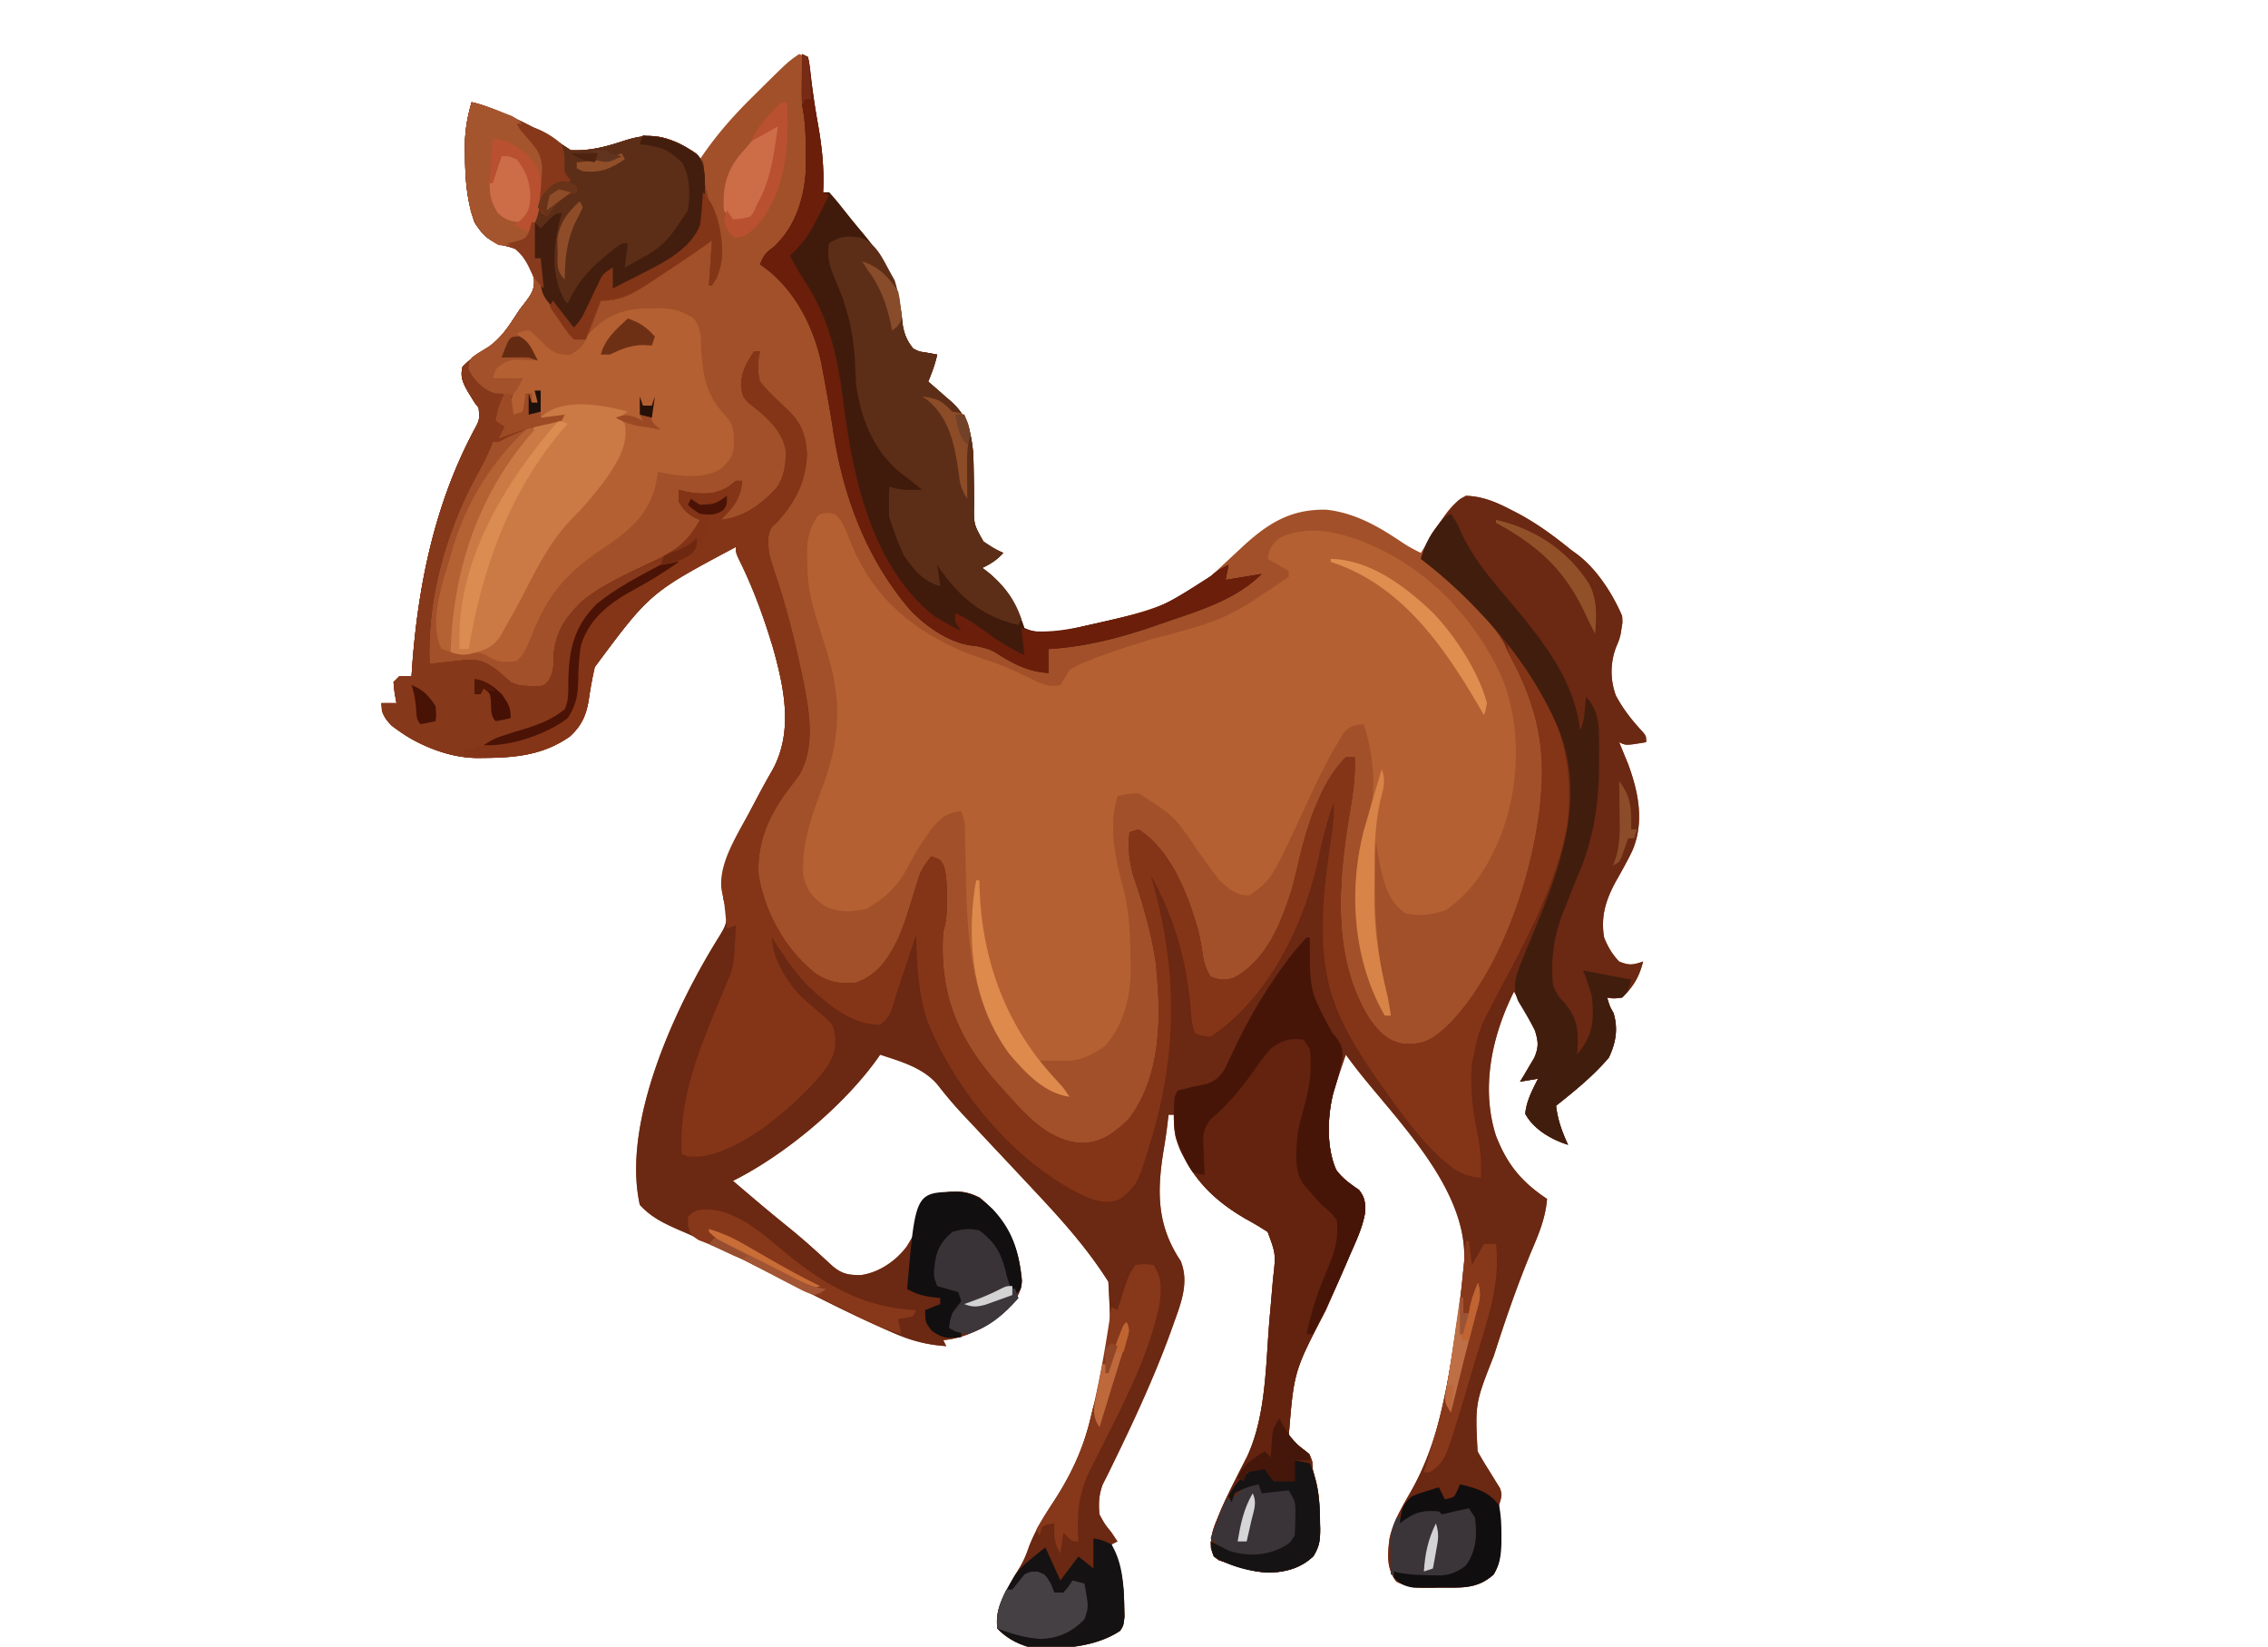 <svg xmlns="http://www.w3.org/2000/svg" width="755" height="548"><path d="m266 18 3 1 .332 2.648c.83 6.444 1.735 12.845 2.882 19.24C273.604 48.669 274.42 56.063 274 64h2c1.438 1.57 2.8 3.209 4.125 4.875 3.47 4.37 3.47 4.37 7.035 8.66 7.87 9.326 12.275 18.083 13.32 30.336.57 3.43 1.373 5.404 3.52 8.129 2.006 1.01 2.006 1.01 4.188 1.313L312 118c-.7 3.147-1.76 6.026-3 9l2.555 2.195 3.32 2.93 1.684 1.438c5.578 4.973 6.712 10.074 7.441 17.437q.092 3.097.14 6.195l.06 3.418q.05 3.524.054 7.047c-.107 6.864-.107 6.864 3.148 12.563 2.163 1.48 4.173 2.789 6.598 3.777-2.14 2.355-4.14 3.64-7 5l1.574 1.18c6.515 5.226 9.803 10.951 12.426 18.82 6.279 3.14 15.307.397 21.813-1.062l3.016-.675C380.15 203.93 394.259 200.546 405 190c2.178-2.052 4.37-4.088 6.563-6.125l1.675-1.57c8.62-8.002 16.2-12.897 28.223-12.68 9.455 1.002 17.45 5.569 25.2 10.824A48.4 48.4 0 0 0 473 184l1.355-2.195c8.267-13.22 8.267-13.22 13.645-16.805 5.567.271 9.826 1.999 14.688 4.5l2.1 1.066c6.637 3.472 12.398 7.71 18.212 12.434l1.79 1.293c6.686 4.952 11.956 13.141 15.21 20.707.145 2.16.145 2.16-.187 4.063l-.293 1.91C539 213 539 213 537.977 215.418a22.93 22.93 0 0 0-.067 16.05c2.415 4.536 5.444 8.383 8.953 12.122C548 245 548 245 548 247c-6.75 1.125-6.75 1.125-9 0l.805 1.941 1.07 2.621 1.055 2.567c3.53 9.47 5.562 19.594 1.386 29.156-1.638 3.378-3.464 6.637-5.32 9.898-3.404 6.212-5.181 11.706-3.996 18.817 1.232 3.094 2.695 5.588 5 8 3.393 1.373 4.517 1.161 8 0-1.363 5.205-3.198 8.286-7 12-2.812.375-2.812.375-5 0 .88 2.914.88 2.914 2.125 5.125 1.591 5.228.777 9.994-1.562 14.875-5.17 6.052-11.335 11.075-17.563 16 .591 4.847 1.98 8.607 4 13-5.517-1.724-11.445-5.124-14.25-10.312.399-4.286 2.319-7.883 4.25-11.688l-6 1 1.348-2.195 1.714-2.93 1.723-2.883c1.484-3.654 1.327-5.233.215-8.992a114 114 0 0 0-3.562-6.875l-1.942-3.492L504 330c-7.337 14.674-11.124 31.987-6 48 3.75 9.596 8.517 15.345 17 21-.522 6.51-2.837 11.84-5.375 17.813-4.37 10.586-8.117 21.29-11.625 32.187l-.718 2.215c-6.216 15.805-6.216 15.805-5.414 31.763a119 119 0 0 0 3.695 6.21 296 296 0 0 1 2.566 4.167l1.158 1.833c.923 2.345.424 3.43-.287 5.812a74 74 0 0 0 .043 4.59l.064 2.627q.08 2.715.196 5.43c.084 4.21.104 6.66-2.065 10.357-5.442 4.853-10.681 4.362-17.675 4.371l-3.143.074c-4.468.017-7.577-.015-11.592-2.082-3.34-4.325-2.935-9.069-2.27-14.335 1.264-5.81 4.458-11.003 7.371-16.123 9.748-17.38 12.168-36.48 15.071-55.909l.411-2.68A211 211 0 0 0 487 424l.395-3.723c1.455-23.855-21.122-46.044-34.991-63.488A291 291 0 0 1 448 351a442 442 0 0 0-3 9l-1.187 3.625c-1.874 7.909-2.353 18.126.988 25.688 2.003 2.819 4.71 4.73 7.554 6.656 2.05 2.532 2.212 4.476 2.048 7.689-.816 4.748-2.836 9.024-4.778 13.404l-1.356 3.16A1220 1220 0 0 1 444 430l-1.375 3.117-1.34 3.04C430.744 456.372 430.744 456.372 429 478c1.648 1.886 3.354 3.252 5.383 4.715C436 484 436 484 436.813 486.375L437 489l.988 3.59c1.162 4.558 1.38 8.91 1.387 13.598l.074 2.365c.02 3.922-.155 5.966-2.242 9.385-4.194 3.919-8.898 5.206-14.582 5.437-5.123-.178-9.85-1.577-14.625-3.375l-2.23-.727C404 518 404 518 403.12 515.258c-.138-3.717.535-5.951 1.942-9.383l1.406-3.434a214 214 0 0 1 4.594-9.628l1.523-3.016q1.273-2.524 2.578-5.031c6.488-13.967 6.169-31.442 7.524-46.579l.202-2.25q.285-3.228.56-6.457l.322-3.784c.967-8.309.967-8.309-1.772-15.696a107 107 0 0 0-7.125-4.25c-11.17-6.418-19.05-14.534-23.383-26.852-.692-2.668-.697-5.163-.492-7.898h-2l-.375 3.188c-.32 2.63-.696 5.236-1.137 7.851-2.35 13.97-2.594 25.446 5.524 37.563 2.892 7.018.233 13.85-2.2 20.586l-1.052 2.97c-5.445 14.935-12.174 29.497-19.15 43.772l-1.01 2.082a397 397 0 0 1-2.526 5.043c-1.285 3.524-1.394 6.22-1.074 9.945 1.782 3.257 1.782 3.257 4 6l2 3-2 1 1.438 3.625c2.213 5.58 2.729 11.09 2.812 17.063l.078 3.386C374 541 374 541 372.875 542.758c-8.613 5.706-20.946 6.416-30.875 5.242-3.996-1.26-7.01-3.01-10-6-.529-4.826.565-7.825 2.813-12.062l1.582-3.036a137 137 0 0 1 3.207-5.504c1.303-2.234 2.133-4.27 2.96-6.71 2.184-5.663 5.335-10.572 8.645-15.627 5.629-8.666 9.477-17.114 11.856-27.186l.754-3.105c6.264-21.157 6.264-21.157 5.152-42.192C362.113 415.711 353.757 406.353 345 397l-1.732-1.853q-5.666-6.056-11.345-12.1-3.782-4.024-7.554-8.056a1096 1096 0 0 0-3.593-3.818c-3.1-3.294-5.939-6.66-8.714-10.236-4.896-5.682-12.14-7.639-19.062-9.937l-.996 1.434C280.742 368.09 261.352 384.324 244 393q2.904 2.47 5.813 4.938l1.788 1.517c3.64 3.08 7.314 6.111 11.024 9.108 4.898 3.977 9.541 8.174 14.16 12.468 3.264 2.901 5.531 3.377 9.926 3.313 6.01-.903 11.482-4.668 15.113-9.473 1.518-2.415 2.84-4.913 4.176-7.433 4.26-7.915 4.26-7.915 8-10.438 4.594-.94 7.986-.497 12.188 1.563 9.039 7.833 12.907 15.72 14.027 27.64-.36 4.683-2.804 7.793-6.277 10.797-5.722 4.691-12.47 8.41-19.938 9l1 2c-6.993-.46-12.396-2.047-18.762-4.914l-2.75-1.21c-9.025-4.019-17.854-8.418-26.655-12.903a2995 2995 0 0 0-13.65-6.903c-.884-.445-1.77-.89-2.681-1.35a471 471 0 0 0-24.575-11.436c-5.007-2.2-9.203-4.213-12.927-8.284-6.179-27.64 12.137-66.481 26.25-89.062 2.125-3.466 2.75-4.521 2.75-8.688l-1-3.25c-2.364-10.909 3.27-20.012 8.375-29.437l1.464-2.774c2.016-3.818 4.045-7.62 6.212-11.355 7.145-12.807 4.04-27.465.217-41.034-3.027-10.024-6.54-19.714-11.202-29.1C245 184 245 184 245 182c-28.582 15.233-28.582 15.233-47 40a132 132 0 0 0-1.926 10.38c-.83 5.474-2.301 8.991-6.387 12.745-8.818 6.153-17.942 7.04-28.437 7.125l-2.148.028c-10.413-.062-20.555-4.555-28.79-10.84-2.448-2.582-3.111-3.927-3.312-7.438h5l-.625-3.375L131 227l2-2h4l.148-2.281c1.946-27.642 7.463-54.66 20.539-79.341 1.988-3.656 1.988-3.656 1.66-7.632L158 134l-1.07-1.746-1.055-1.691c-1.703-3.025-2.797-5.058-1.875-8.563 2.856-2.788 5.484-4.704 8.938-6.687 3.704-2.798 5.844-5.87 8.37-9.731C173 103 173 103 174.66 100.887c2.143-2.852 3.475-4.635 3.082-8.278-1.202-3.922-2.484-7-5.742-9.609-2.099-.78-2.099-.78-4.375-1.312-4.967-1.56-6.834-3.29-9.625-7.688-2.713-7.46-3.18-15.076-3.187-22.937l-.038-2.303c-.013-5.242.775-9.721 2.225-14.76 4.075.943 7.803 2.515 11.625 4.188l2.151.94c6.81 3.036 13.027 6.74 19.224 10.872 6.166.322 11.889-1.18 17.688-3.125 7.21-2.335 11.68-2.246 18.625 1 2.707 1.395 4.571 2.95 6.687 5.125l1.392-2.04c5.02-7.151 10.551-13.302 16.796-19.397l2.654-2.64c8.473-8.37 8.473-8.37 12.158-10.923" fill="#A25029"/><path d="M157 34c4.075.943 7.803 2.515 11.625 4.188l2.151.94c6.81 3.036 13.027 6.74 19.224 10.872 6.166.322 11.889-1.18 17.688-3.125 7.168-2.322 11.64-2.25 18.562.938 5.801 3.225 5.801 3.225 7.75 6.187.332 2.342.454 4.666.586 7.027.497 3.571 1.659 6.557 2.976 9.91 2.858 7.613 4.059 14.078.938 21.75L237 95h-1l1-15-3.937 2.813c-4.9 3.425-9.87 6.732-14.875 10l-2.21 1.454C210.704 97.69 206.494 100.37 200 100l-.918 2.668C194.605 115.08 194.605 115.08 190 118c-3.548.315-5.296-.415-8.02-2.68a119 119 0 0 1-4.05-3.922c-1.841-1.67-1.841-1.67-4.172-1.109L172 111l2.375 2.25c2.238 2.344 3.319 3.893 4.625 6.75l-2.047-.105-2.703-.082-2.672-.106c-3.083.35-4.363 1.153-6.578 3.293l-1 3h10l-3 6c-.04 2-.043 4 0 6l3-1 1-6h2v3h2l-1-4h2v9l8-1-1 2a91 91 0 0 1-6.062 1.375c-5.595 1.199-9.945 2.893-14.938 5.625h-2l-.727 1.992c-1.311 3.098-2.834 5.983-4.446 8.932C148.496 176.846 142.11 199.227 143 221l3.938-.5q2.53-.254 5.062-.5l2.285-.312c5.09-.431 7.606.584 11.653 3.75q2.035 1.775 4.062 3.562c2.314 1.157 3.86 1.232 6.438 1.313l2.37.113c2.318-.248 2.318-.248 3.958-2.09 1.508-2.854 1.534-4.809 1.547-8.024.493-7.943 3.997-12.95 9.625-18.375 7.536-6.019 17.041-9.967 25.687-14.125 6.274-3.116 10.019-6.63 13.375-12.812l-1.812-.75c-2.547-1.455-3.705-2.73-5.188-5.25v-4l1.727.48c5.426 1.24 9.845 1.35 14.71-1.48l2.563-2h2c-.291 5.97-3.028 8.895-7 13 7.64-.789 13.458-5.154 18.598-10.734 2.628-3.957 3.117-8.152 2.914-12.778-1.38-6.706-6.94-11.189-12.094-15.261-2.334-2.02-2.426-3.308-2.73-6.415.386-4.713 1.754-6.895 4.312-10.812h2l-.387 1.8c-.364 3.04-.343 5.208.387 8.2 2.534 3.147 5.318 5.763 8.285 8.488 5.17 4.783 6.925 8.566 7.34 15.7-.286 8.888-3.974 16.182-10 22.625l-1.523 1.394c-1.839 2.992-1.418 5.332-1.102 8.793.868 3.434 2 6.768 3.125 10.125 2.935 9.218 5.307 18.474 7.313 27.938l.783 3.56c2.098 10.23 4.445 22.921-1.221 32.377a331 331 0 0 1-3.875 5.188c-6.209 8.293-10.117 17.274-9.605 27.777 1.974 12.47 8.778 24.818 18.64 32.73 4.564 3.236 8.27 3.794 13.84 3.305 7.32-2.635 10.707-8.016 13.97-14.661 2.265-5.142 3.803-10.556 5.473-15.913l.873-2.723.764-2.448c.992-2.433 2.263-4.228 3.92-6.255 3 1 3 1 4.176 3.055 1.04 3.719 1.078 7.244 1.012 11.07l-.002 2.168c-.027 3.159-.18 5.691-1.186 8.707-1.31 19.53 4.179 34.34 16.938 49.25A419 419 0 0 0 337 366l2.27 2.488c5.756 6.03 12.27 11.49 20.918 11.887 6.67-.087 10.71-3.423 15.437-7.812 11.253-14.66 10.961-34.975 9.059-52.473-1.425-9.505-4.032-18.594-7.098-27.682-1.704-5.233-2.176-9.954-1.586-15.408l3-1c11.077 7.167 16.513 21.833 20 34a123 123 0 0 1 1.543 8.695c.483 2.437 1.13 4.206 2.457 6.305 2.96 1.198 4.898 1.407 7.926.29 10.786-5.907 15.51-18.12 19.074-29.29.913-3.315 1.689-6.659 2.466-10.007 2.715-11.358 7.189-25.648 15.534-33.993h3c.228 5.866-.441 11.254-1.423 17.036-3.923 23.133-6.652 49.24 6.36 70.027 3.028 4.18 5.913 7.398 11.231 8.308 5.465.302 8.625-.7 12.832-4.371l1.758-1.531c19.298-19.064 31.334-57.552 31.555-84.344.013-15.102-4.144-26.985-11.313-40.125l-1.277-2.91c-2.347-4.21-5.407-7.431-8.723-10.903-.663-.7-1.325-1.402-2.008-2.125C484.69 195.536 479.139 190.596 473 186c1.343-4.83 3.342-8.212 6.375-12.187l2.336-3.106c3.754-4.44 3.754-4.44 6.289-5.707 5.546.159 9.853 2.013 14.688 4.5l2.1 1.066c6.637 3.472 12.398 7.71 18.212 12.434l1.79 1.293c6.686 4.952 11.956 13.141 15.21 20.707.145 2.16.145 2.16-.187 4.063l-.293 1.91C539 213 539 213 537.977 215.418a22.93 22.93 0 0 0-.067 16.05c2.415 4.536 5.444 8.383 8.953 12.122C548 245 548 245 548 247c-6.75 1.125-6.75 1.125-9 0l.805 1.941 1.07 2.621 1.055 2.567c3.53 9.47 5.562 19.594 1.386 29.156-1.638 3.378-3.464 6.637-5.32 9.898-3.404 6.212-5.181 11.706-3.996 18.817 1.232 3.094 2.695 5.588 5 8 3.393 1.373 4.517 1.161 8 0-1.363 5.205-3.198 8.286-7 12-2.812.375-2.812.375-5 0 .88 2.914.88 2.914 2.125 5.125 1.591 5.228.777 9.994-1.562 14.875-5.17 6.052-11.335 11.075-17.563 16 .591 4.847 1.98 8.607 4 13-5.517-1.724-11.445-5.124-14.25-10.312.399-4.286 2.319-7.883 4.25-11.688l-6 1 1.348-2.195 1.714-2.93 1.723-2.883c1.484-3.654 1.327-5.233.215-8.992a114 114 0 0 0-3.562-6.875l-1.942-3.492L504 330c-7.337 14.674-11.124 31.987-6 48 3.75 9.596 8.517 15.345 17 21-.522 6.51-2.837 11.84-5.375 17.813-4.37 10.586-8.117 21.29-11.625 32.187l-.718 2.215c-6.216 15.805-6.216 15.805-5.414 31.763a119 119 0 0 0 3.695 6.21 296 296 0 0 1 2.566 4.167l1.158 1.833c.923 2.345.424 3.43-.287 5.812a74 74 0 0 0 .043 4.59l.064 2.627q.08 2.715.196 5.43c.084 4.21.104 6.66-2.065 10.357-5.442 4.853-10.681 4.362-17.675 4.371l-3.143.074c-4.468.017-7.577-.015-11.592-2.082-3.34-4.325-2.935-9.069-2.27-14.335 1.264-5.81 4.458-11.003 7.371-16.123 9.748-17.38 12.168-36.48 15.071-55.909l.411-2.68A211 211 0 0 0 487 424l.395-3.723c1.455-23.855-21.122-46.044-34.991-63.488A291 291 0 0 1 448 351a442 442 0 0 0-3 9l-1.187 3.625c-1.874 7.909-2.353 18.126.988 25.688 2.003 2.819 4.71 4.73 7.554 6.656 2.05 2.532 2.212 4.476 2.048 7.689-.816 4.748-2.836 9.024-4.778 13.404l-1.356 3.16A1220 1220 0 0 1 444 430l-1.375 3.117-1.34 3.04C430.744 456.372 430.744 456.372 429 478c1.648 1.886 3.354 3.252 5.383 4.715C436 484 436 484 436.813 486.375L437 489l.988 3.59c1.162 4.558 1.38 8.91 1.387 13.598l.074 2.365c.02 3.922-.155 5.966-2.242 9.385-4.194 3.919-8.898 5.206-14.582 5.437-5.123-.178-9.85-1.577-14.625-3.375l-2.23-.727C404 518 404 518 403.12 515.258c-.138-3.717.535-5.951 1.942-9.383l1.406-3.434a214 214 0 0 1 4.594-9.628l1.523-3.016q1.273-2.524 2.578-5.031c6.488-13.967 6.169-31.442 7.524-46.579l.202-2.25q.285-3.228.56-6.457l.322-3.784c.967-8.309.967-8.309-1.772-15.696a107 107 0 0 0-7.125-4.25c-11.17-6.418-19.05-14.534-23.383-26.852-.692-2.668-.697-5.163-.492-7.898h-2l-.375 3.188c-.32 2.63-.696 5.236-1.137 7.851-2.35 13.97-2.594 25.446 5.524 37.563 2.892 7.018.233 13.85-2.2 20.586l-1.052 2.97c-5.445 14.935-12.174 29.497-19.15 43.772l-1.01 2.082a397 397 0 0 1-2.526 5.043c-1.285 3.524-1.394 6.22-1.074 9.945 1.782 3.257 1.782 3.257 4 6l2 3-2 1 1.438 3.625c2.213 5.58 2.729 11.09 2.812 17.063l.078 3.386C374 541 374 541 372.875 542.758c-8.613 5.706-20.946 6.416-30.875 5.242-3.996-1.26-7.01-3.01-10-6-.529-4.826.565-7.825 2.813-12.062l1.582-3.036a137 137 0 0 1 3.207-5.504c1.303-2.234 2.133-4.27 2.96-6.71 2.184-5.663 5.335-10.572 8.645-15.627 5.629-8.666 9.477-17.114 11.856-27.186l.754-3.105c6.264-21.157 6.264-21.157 5.152-42.192C362.113 415.711 353.757 406.353 345 397l-1.732-1.853q-5.666-6.056-11.345-12.1-3.782-4.024-7.554-8.056a1096 1096 0 0 0-3.593-3.818c-3.1-3.294-5.939-6.66-8.714-10.236-4.896-5.682-12.14-7.639-19.062-9.937l-.996 1.434C280.742 368.09 261.352 384.324 244 393q2.904 2.47 5.813 4.938l1.788 1.517c3.64 3.08 7.314 6.111 11.024 9.108 4.898 3.977 9.541 8.174 14.16 12.468 3.264 2.901 5.531 3.377 9.926 3.313 6.01-.903 11.482-4.668 15.113-9.473 1.518-2.415 2.84-4.913 4.176-7.433 4.26-7.915 4.26-7.915 8-10.438 4.594-.94 7.986-.497 12.188 1.563 9.039 7.833 12.907 15.72 14.027 27.64-.36 4.683-2.804 7.793-6.277 10.797-5.722 4.691-12.47 8.41-19.938 9l1 2c-6.993-.46-12.396-2.047-18.762-4.914l-2.75-1.21c-9.025-4.019-17.854-8.418-26.655-12.903a2995 2995 0 0 0-13.65-6.903c-.884-.445-1.77-.89-2.681-1.35a471 471 0 0 0-24.575-11.436c-5.007-2.2-9.203-4.213-12.927-8.284-6.179-27.64 12.137-66.481 26.25-89.062 2.125-3.466 2.75-4.521 2.75-8.688l-1-3.25c-2.364-10.909 3.27-20.012 8.375-29.437l1.464-2.774c2.016-3.818 4.045-7.62 6.212-11.355 7.145-12.807 4.04-27.465.217-41.034-3.027-10.024-6.54-19.714-11.202-29.1C245 184 245 184 245 182c-28.582 15.233-28.582 15.233-47 40a132 132 0 0 0-1.926 10.38c-.83 5.474-2.301 8.991-6.387 12.745-8.818 6.153-17.942 7.04-28.437 7.125l-2.148.028c-10.413-.062-20.555-4.555-28.79-10.84-2.448-2.582-3.111-3.927-3.312-7.438h5l-.625-3.375L131 227l2-2h4l.148-2.281c1.946-27.642 7.463-54.66 20.539-79.341 1.988-3.656 1.988-3.656 1.66-7.632L158 134l-1.07-1.746-1.055-1.691c-1.703-3.025-2.797-5.058-1.875-8.563 2.856-2.788 5.484-4.704 8.938-6.687 3.704-2.798 5.844-5.87 8.37-9.731C173 103 173 103 174.66 100.887c2.143-2.852 3.475-4.635 3.082-8.278-1.202-3.922-2.484-7-5.742-9.609-2.099-.78-2.099-.78-4.375-1.312-4.967-1.56-6.834-3.29-9.625-7.688-2.713-7.46-3.18-15.076-3.187-22.937l-.038-2.303c-.013-5.242.775-9.721 2.225-14.76" fill="#6B2812"/><path d="M275.375 170.688C278 171 278 171 279.531 172.68c1.598 2.524 2.567 4.954 3.594 7.757C290.533 198.573 303.336 209.545 321 217a285 285 0 0 0 10.602 3.77c4.687 1.697 9.104 3.863 13.558 6.093 2.97 1.189 4.7 1.788 7.84 1.137a173 173 0 0 0 3-5c2.582-1.555 2.582-1.555 5.813-2.875l1.828-.749c6.44-2.555 13.062-4.57 19.674-6.627C408.209 206.1 408.209 206.1 429 192v-2l-7-4c.565-3.28 1.37-4.934 4-7 8.725-4.063 17.619-2.364 26.427.742 21.168 8.015 37.383 24.264 46.98 44.496 7.107 16.079 6.607 36.404.593 52.762-4.273 10.711-9.248 19.303-18.875 26-4.493 1.438-8.474 2.02-13.125 1-5.474-3.463-7.02-9.257-8.457-15.254-.575-2.907-1.061-5.822-1.543-8.746-.415 17.847-.713 34.643 4 52 .36 1.995.704 3.994 1 6h-2c-10.7-18.594-12.009-41.59-6.805-62.258a148 148 0 0 1 1.485-4.797c2.891-9.228 1.154-20.877-1.68-29.945-3.19.273-4.612.566-6.781 2.992l-1.719 2.883-.984 1.65c-4.374 7.595-8.002 15.619-11.684 23.564-9.656 20.623-9.656 20.623-16.832 25.911-4.435.11-6.818-2.114-10-5-2.42-3.013-4.645-6.157-6.875-9.312-8.15-12.08-8.15-12.08-20.125-19.688-3.774.216-3.774.216-7 1-3.088 10.368-.646 20.957 2.027 31.09 1.934 7.528 2.213 14.924 2.286 22.66l.087 3.094c.078 9.46-2.122 18.802-8.4 26.156-4.54 3.163-8.415 5.135-13.937 5.063l-2.653-.028L349 353h-3l1.426 1.61 1.887 2.14 1.863 2.11A105 105 0 0 1 356 365c-8.415-1.179-14.778-8.115-20.086-14.375-13.796-18.92-14.001-41.235-14.466-63.643a2879 2879 0 0 0-.167-7.263l-.04-2.26c-.03-3.857-.03-3.857-1.241-7.459-4.915.421-6.844 2.305-10 6a99 99 0 0 0-8.375 13.625c-3.088 5.688-7.547 9.605-13.125 12.813-5.242 1.179-9.532 1.371-14.312-1.125-3.996-2.9-5.762-5.318-6.797-10.168-.441-10.453 2.565-19 6.231-28.693 6.194-16.42 6.824-29.73 1.378-46.452q-1.016-3.241-2.02-6.485a848 848 0 0 0-1.317-4.186c-2.013-6.346-2.87-11.573-2.913-18.204l-.062-2.395c-.034-5.014.596-8.354 3.312-12.73 1-1 1-1 3.375-1.312" fill="#B46032"/><path d="M157 34c4.075.943 7.803 2.515 11.625 4.188l2.151.94c6.81 3.036 13.027 6.74 19.224 10.872 6.166.322 11.889-1.18 17.688-3.125 7.168-2.322 11.64-2.25 18.562.938 5.801 3.225 5.801 3.225 7.75 6.187.332 2.342.454 4.666.586 7.027.497 3.571 1.659 6.557 2.976 9.91 2.858 7.613 4.059 14.078.938 21.75L237 95h-1l1-15-3.937 2.813c-4.9 3.425-9.87 6.732-14.875 10l-2.21 1.454C210.704 97.69 206.494 100.37 200 100l-.918 2.668C194.605 115.08 194.605 115.08 190 118c-3.548.315-5.296-.415-8.02-2.68a119 119 0 0 1-4.05-3.922c-1.841-1.67-1.841-1.67-4.172-1.109L172 111l2.375 2.25c2.238 2.344 3.319 3.893 4.625 6.75l-2.047-.105-2.703-.082-2.672-.106c-3.083.35-4.363 1.153-6.578 3.293l-1 3h10l-3 6c-.04 2-.043 4 0 6l3-1 1-6h2v3h2l-1-4h2v9l8-1-1 2a91 91 0 0 1-6.062 1.375c-5.595 1.199-9.945 2.893-14.938 5.625h-2l-.727 1.992c-1.311 3.098-2.834 5.983-4.446 8.932C148.496 176.846 142.11 199.227 143 221l3.938-.5q2.53-.254 5.062-.5l2.285-.312c5.09-.431 7.606.584 11.653 3.75q2.035 1.775 4.062 3.562c2.314 1.157 3.86 1.232 6.438 1.313l2.37.113c2.318-.248 2.318-.248 3.958-2.09 1.508-2.854 1.534-4.809 1.547-8.024.493-7.943 3.997-12.95 9.625-18.375 7.536-6.019 17.041-9.967 25.687-14.125 6.274-3.116 10.019-6.63 13.375-12.812l-1.812-.75c-2.547-1.455-3.705-2.73-5.188-5.25v-4l1.727.48c5.426 1.24 9.845 1.35 14.71-1.48l2.563-2h2c-.291 5.97-3.028 8.895-7 13 7.64-.789 13.458-5.154 18.598-10.734 2.628-3.957 3.117-8.152 2.914-12.778-1.38-6.706-6.94-11.189-12.094-15.261-2.334-2.02-2.426-3.308-2.73-6.415.386-4.713 1.754-6.895 4.312-10.812h2l-.387 1.8c-.364 3.04-.343 5.208.387 8.2 2.534 3.147 5.318 5.763 8.285 8.488 5.17 4.783 6.925 8.566 7.34 15.7-.286 8.888-3.974 16.182-10 22.625l-1.523 1.394c-1.839 2.992-1.418 5.332-1.102 8.793.868 3.434 2 6.768 3.125 10.125 2.935 9.218 5.307 18.474 7.313 27.938l.783 3.56c2.098 10.23 4.445 22.921-1.221 32.377a331 331 0 0 1-3.875 5.188c-6.209 8.293-10.117 17.274-9.605 27.777 1.974 12.47 8.778 24.818 18.64 32.73 4.564 3.236 8.27 3.794 13.84 3.305 7.32-2.635 10.707-8.016 13.97-14.661 2.265-5.142 3.803-10.556 5.473-15.913l.873-2.723.764-2.448c.992-2.433 2.263-4.228 3.92-6.255 3 1 3 1 4.176 3.055 1.04 3.719 1.078 7.244 1.012 11.07l-.002 2.168c-.027 3.159-.18 5.691-1.186 8.707-1.31 19.53 4.179 34.34 16.938 49.25A419 419 0 0 0 337 366l2.27 2.488c5.756 6.03 12.27 11.49 20.918 11.887 6.67-.087 10.71-3.423 15.437-7.812 11.253-14.66 10.961-34.975 9.059-52.473-1.425-9.505-4.032-18.594-7.098-27.682-1.704-5.233-2.176-9.954-1.586-15.408l3-1c11.077 7.167 16.513 21.833 20 34a123 123 0 0 1 1.543 8.695c.483 2.437 1.13 4.206 2.457 6.305 2.96 1.198 4.898 1.407 7.926.29 10.786-5.907 15.51-18.12 19.074-29.29.913-3.315 1.689-6.659 2.466-10.007 2.715-11.358 7.189-25.648 15.534-33.993h3c.228 5.866-.441 11.254-1.423 17.036-3.923 23.133-6.652 49.24 6.36 70.027 3.028 4.18 5.913 7.398 11.231 8.308 5.465.302 8.625-.7 12.832-4.371l1.758-1.531c19.298-19.064 31.334-57.552 31.555-84.344.012-13.875-3.286-25.216-9.922-37.332C502 217 502 217 502 214c14.735 19.058 22.701 35.621 19.732 60.22-3.53 20.586-14.478 39.98-24.076 58.24-5.365 10.268-5.365 10.268-7.656 21.54l-.207 2.898c-.24 7.214.69 13.978 2.14 21.014.963 4.788 1.198 9.201 1.067 14.088-4.701-.484-7.307-1.555-10.937-4.562l-2.403-1.942c-6.105-5.728-11.165-12.272-16.035-19.058l-1.693-2.356C455.11 354.48 447.86 344.212 444 333l-.898-2.59c-4.843-16.906-2.35-35.552.242-52.637.542-3.626.803-7.097.656-10.773-2.17 6.055-3.723 12.032-5.04 18.324C434.324 307.272 422.473 332.02 403 345c-2.625-.25-2.625-.25-5-1-1.321-2.642-1.345-5.21-1.594-8.118C394.956 319.24 391.03 305.66 383 291l1.023 3.664c7.979 29.032 7.806 56.524-1.023 85.336l-.586 1.92c-3.81 12.236-3.81 12.236-9.414 17.08-3.917 1.549-6.694 1.002-10.562-.312-23.535-10.363-44.53-35.527-53.782-59.114-3.036-9.4-3.434-18.779-3.656-28.574l-1.207 3.621c-3.188 9.563-3.188 9.563-3.995 11.96q-.808 2.451-1.561 4.92l-.749 2.41-.65 2.163c-.968 2.224-1.93 3.435-3.838 4.926-9.645.197-17.811-7.128-24.527-13.344-4.446-4.776-7.964-10.172-11.473-15.656 0 6.68 4.635 14.144 9 19 1.992 1.88 4.028 3.67 6.133 5.422 5.255 4.441 5.255 4.441 5.867 8.765.49 6.437-2.594 9.941-6.555 14.668-9.31 10.034-24.632 23.232-38.507 25.082C229 385 229 385 227 384c-1.257-19.175 6.653-36.842 13.827-54.164L242 327l1.128-2.65c1.194-3.217 1.305-6.246 1.497-9.663l.227-3.8L245 308l-3 1-.184-1.687-.254-2.313-.257-2.508c-.3-2.737-.3-2.737-1.118-6.367-1.093-8.766 5.162-18.128 9.188-25.562l1.464-2.774c2.016-3.818 4.045-7.62 6.212-11.355 7.145-12.807 4.04-27.465.217-41.034-3.027-10.024-6.54-19.714-11.202-29.1C245 184 245 184 245 182c-28.582 15.233-28.582 15.233-47 40a132 132 0 0 0-1.926 10.38c-.83 5.474-2.301 8.991-6.387 12.745-8.818 6.153-17.942 7.04-28.437 7.125l-2.148.028c-10.413-.062-20.555-4.555-28.79-10.84-2.448-2.582-3.111-3.927-3.312-7.438h5l-.625-3.375L131 227l2-2h4l.148-2.281c1.946-27.642 7.463-54.66 20.539-79.341 1.988-3.656 1.988-3.656 1.66-7.632L158 134l-1.07-1.746-1.055-1.691c-1.703-3.025-2.797-5.058-1.875-8.563 2.856-2.788 5.484-4.704 8.938-6.687 3.704-2.798 5.844-5.87 8.37-9.731C173 103 173 103 174.66 100.887c2.143-2.852 3.475-4.635 3.082-8.278-1.202-3.922-2.484-7-5.742-9.609-2.099-.78-2.099-.78-4.375-1.312-4.967-1.56-6.834-3.29-9.625-7.688-2.713-7.46-3.18-15.076-3.187-22.937l-.038-2.303c-.013-5.242.775-9.721 2.225-14.76" fill="#853517"/><path d="M157 34c4.075.943 7.803 2.515 11.625 4.188l2.151.94c6.81 3.036 13.027 6.74 19.224 10.872 6.166.322 11.889-1.18 17.688-3.125 7.168-2.322 11.64-2.25 18.562.938 5.801 3.225 5.801 3.225 7.75 6.187.332 2.342.454 4.666.586 7.027.497 3.571 1.659 6.557 2.976 9.91 2.858 7.613 4.059 14.078.938 21.75L237 95h-1l1-15-3.937 2.813c-4.9 3.425-9.87 6.732-14.875 10l-2.21 1.454C210.704 97.69 206.494 100.37 200 100l-.918 2.668C194.605 115.08 194.605 115.08 190 118c-3.548.315-5.296-.415-8.02-2.68a119 119 0 0 1-4.05-3.922c-1.841-1.67-1.841-1.67-4.172-1.109L172 111l2.375 2.25c2.238 2.344 3.319 3.893 4.625 6.75l-2.047-.105-2.703-.082-2.672-.106c-3.083.35-4.363 1.153-6.578 3.293l-1 3h10l-3 6c-.04 2-.043 4 0 6l3-1 1-6h2v3h2l-1-4h2v9l8-1-1 2a91 91 0 0 1-6.062 1.375c-5.595 1.199-9.945 2.893-14.938 5.625h-2l-.727 1.992c-1.311 3.098-2.834 5.983-4.446 8.932C148.496 176.846 142.11 199.227 143 221l3.938-.5q2.53-.254 5.062-.5l2.285-.312c5.09-.431 7.606.584 11.653 3.75q2.035 1.775 4.062 3.562c2.314 1.157 3.86 1.232 6.438 1.313l2.37.113c2.318-.248 2.318-.248 3.958-2.09 1.508-2.854 1.534-4.809 1.547-8.024.493-7.943 3.997-12.95 9.625-18.375 3.576-2.856 7.55-5.01 11.562-7.187l1.906-1.035c4.12-2.154 8.085-3.576 12.594-4.715l1 2-3.402 1.688c-15.862 7.66-15.862 7.66-25.965 21.48-1.018 4.554-1.205 9.147-1.307 13.804-.185 7.488-.185 7.488-2.326 11.028-4.854 4.095-10.45 5.729-16.437 7.625l-2.776.906A361 361 0 0 1 154 250l1 2c-9.82-1.828-19.4-5.017-26.344-12.54C127 237 127 237 127 234h5l-.625-3.375L131 227l2-2h4l.148-2.281c1.946-27.642 7.463-54.66 20.539-79.341 1.988-3.656 1.988-3.656 1.66-7.632L158 134l-1.07-1.746-1.055-1.691c-1.703-3.025-2.797-5.058-1.875-8.563 2.856-2.788 5.484-4.704 8.938-6.687 3.704-2.798 5.844-5.87 8.37-9.731C173 103 173 103 174.66 100.887c2.143-2.852 3.475-4.635 3.082-8.278-1.202-3.922-2.484-7-5.742-9.609-2.099-.78-2.099-.78-4.375-1.312-4.967-1.56-6.834-3.29-9.625-7.688-2.713-7.46-3.18-15.076-3.187-22.937l-.038-2.303c-.013-5.242.775-9.721 2.225-14.76" fill="#86381A"/><path d="m267 18 2 1c.527 2.746.527 2.746.938 6.438a248 248 0 0 0 2.272 15.447c1.403 7.78 2.21 15.179 1.79 23.115h2c1.438 1.57 2.8 3.209 4.125 4.875 3.47 4.37 3.47 4.37 7.035 8.66 7.87 9.326 12.275 18.083 13.32 30.336.57 3.43 1.373 5.404 3.52 8.129 2.006 1.01 2.006 1.01 4.188 1.313L312 118c-.7 3.147-1.76 6.026-3 9l2.555 2.195 3.32 2.93 1.684 1.438c5.578 4.973 6.712 10.074 7.441 17.437q.092 3.097.14 6.195l.06 3.418q.05 3.524.054 7.047c-.107 6.864-.107 6.864 3.148 12.563 2.163 1.48 4.173 2.789 6.598 3.777-2.14 2.355-4.14 3.64-7 5l1.574 1.18c6.515 5.226 9.803 10.951 12.426 18.82 6.279 3.14 15.307.397 21.813-1.062l3.016-.675c20.17-4.577 20.17-4.577 37.296-15.564 1.868-1.693 3.578-2.689 5.875-3.699l-1 5 12-2c-8.796 8.796-21.026 12.252-32.562 16.25l-3.692 1.286c-11.438 3.88-22.661 6.762-34.746 7.464v8c-5.808-.475-9.796-2.173-14.812-5.062-4.345-2.798-4.345-2.798-9.188-3.938-8.075-.404-16.541-6.238-22-12-14.561-16.91-22.402-38.01-25.673-59.853-.975-6.404-2.133-12.78-3.327-19.147l-.61-3.277c-2.715-12.6-9.45-25.43-20.39-32.723 1.054-2.682 1.85-3.896 4.25-5.562 7.08-6.277 10.293-15.687 10.92-24.952.06-2.582.054-5.154.017-7.736l-.001-2.64c-.03-4.206-.355-7.987-1.186-12.11-.122-2.939-.095-5.872-.062-8.812l.013-2.39q.02-2.898.049-5.798" fill="#401B0C"/><path d="M435 312h1l.012 1.677c.008 16.172.008 16.172 7.5 30.08 2.296 2.706 3.513 4.186 3.425 7.837-.73 4.157-1.85 8.116-3.062 12.156-2.018 7.814-2.386 18.066.926 25.563 2.003 2.819 4.71 4.73 7.554 6.656 2.05 2.532 2.212 4.476 2.048 7.689-.816 4.748-2.836 9.024-4.778 13.404l-1.356 3.16A1220 1220 0 0 1 444 430l-1.375 3.117-1.34 3.04C430.744 456.372 430.744 456.372 429 478c1.648 1.886 3.354 3.252 5.383 4.715C436 484 436 484 436.813 486.375L437 489l.988 3.59c1.162 4.558 1.38 8.91 1.387 13.598l.074 2.365c.02 3.922-.155 5.966-2.242 9.385-4.194 3.919-8.898 5.206-14.582 5.437-5.123-.178-9.85-1.577-14.625-3.375l-2.23-.727C404 518 404 518 403.12 515.258c-.138-3.717.535-5.951 1.942-9.383l1.406-3.434a214 214 0 0 1 4.594-9.628l1.523-3.016q1.273-2.524 2.578-5.031c6.488-13.967 6.169-31.442 7.524-46.579l.202-2.25q.285-3.228.56-6.457l.322-3.784c.967-8.309.967-8.309-1.772-15.696a107 107 0 0 0-7.125-4.25c-9.14-5.252-15.954-11.283-20.874-20.75l-.969-1.86c-2.604-5.834-2.535-11.844-2.031-18.14l1-2c3.013-.859 6.052-1.475 9.117-2.121 3.616-1.102 5.103-2.498 6.951-5.77l.99-2.144 1.152-2.427 1.228-2.6c3.511-7.231 7.332-14.074 11.812-20.75l1.463-2.186c3.127-4.564 6.425-9.026 10.287-13.002" fill="#63230E"/><path d="m217.063 102.625 2.064-.035c4.676.027 7.962.841 11.873 3.41 2.48 3.257 2.293 6.695 2.438 10.688.562 9.03 1.943 15.258 8.257 21.902 2.852 3.082 2.635 6.14 2.59 10.152-.426 3.372-1.82 4.998-4.285 7.258-6.01 3.72-14.371 2.433-21 1l-.625 3.938c-2.492 10.814-9.49 16.14-18.375 22.062-11.328 7.633-17.492 14.832-22.604 27.416-2.826 6.947-2.826 6.947-5.396 9.584-3.924.509-6.152.517-9.562-1.562-3.224-1.902-4.863-1.199-8.438-.438-2.184-.46-2.184-.46-4-1-1.816-26.275 8.675-52.071 25.063-72.25 3.678-3.99 6.6-5.083 11.937-5.75l-10 1 2-1c.467-2.126.467-2.126.625-4.562l.227-2.504L180 130l-1 4h-2v-3h-2v6l-5 2c-.457-5.717.477-8.486 4-13h-10l1-6h3l1-1a75 75 0 0 1 4.563-.062l2.503.027L178 119c-2.88-4.577-2.88-4.577-7-8l2-2c3.357.329 5.015 1.695 7.375 4 2.342 2.067 3.766 3.054 6.75 4.188 3.04.088 3.04.088 5.313-2.25L195 112a110 110 0 0 1 3.375-3.125l1.586-1.445c5.504-3.86 10.455-4.919 17.101-4.805" fill="#B46033"/><path d="M286.426 79.07c5.05 1.824 7.14 6.401 9.574 10.93l1.813 3.25c1.509 4.766 2.04 9.482 2.562 14.445.657 3.473 1.44 5.538 3.625 8.305 2.006 1.01 2.006 1.01 4.188 1.313L312 118c-.7 3.147-1.76 6.026-3 9l2.555 2.195 3.32 2.93 1.684 1.438c5.578 4.973 6.712 10.074 7.441 17.437q.092 3.097.14 6.195l.06 3.418q.05 3.524.054 7.047c-.107 6.864-.107 6.864 3.148 12.563 2.163 1.48 4.173 2.789 6.598 3.777-2.14 2.355-4.14 3.64-7 5l1.574 1.18c5.504 4.415 9.163 9.057 11.426 15.82l-1 2c-12.291-2.871-20.052-9.579-27-20l1 7c-5.62-1.363-8.821-5.432-12-10-1.602-3.256-2.862-6.557-4-10l-1-3a99 99 0 0 1-.062-5.187l.027-2.731L296 162l1.766.496c3.091.697 6.077.565 9.234.504l-2.062-1.625L302 159l-1.68-1.25c-9.364-7.325-13.71-18.237-15.32-29.75q-.218-3.81-.375-7.625c-.521-9.543-2.47-17.901-6.312-26.687C276.34 89.14 275.143 85.924 276 81c3.824-2.55 5.96-2.464 10.426-1.93" fill="#5D2E17"/><path d="M172 41c3.981.578 6.724 1.81 10.125 3.938l2.57 1.59c1.781 1.137 3.547 2.3 5.305 3.472 6.166.322 11.889-1.18 17.688-3.125 7.954-2.576 13.003-1.876 20.453 1.895 2.512 1.662 4.065 2.74 5.859 5.23.653 3.423.649 6.774.625 10.25l.098 2.777c.008 6.088-1.162 9.614-5.054 14.308C222.386 88.601 212.142 92.58 203 97v-7c-4.03 6.508-7.683 13.1-11 20-11.764-11.072-11.764-11.072-12.098-18.043L180 86h-2c-.345-14.387-.345-14.387 1-20.375 1.997-8.291 1.997-8.291-.531-16.117-1.75-2.246-3.587-4.373-5.469-6.508z" fill="#5C2E17"/><path d="M483 171c2 3 2 3 3.016 5.32 4.176 9.49 10.528 16.658 17.17 24.509 10.352 12.386 20.943 25.6 22.814 42.171 1.148-2.296 1.308-4.077 1.563-6.625l.253-2.477L528 232c4.654 4.654 4.275 10.765 4.33 16.96-.01 1.69-.01 1.69-.018 3.415l-.012 3.516c-.17 12.923-2.079 24.226-7.3 36.109a745 745 0 0 0-3.687 9.25l-.939 2.332c-3.152 7.995-4.238 15.821-3.374 24.418 1.603 3.405 1.603 3.405 4 6 4.644 5.547 4.443 10.079 4 17 5.304-6.502 5.611-10.654 5-19-.763-3.171-1.784-5.96-3-9l16 3c-1 4-1 4-3 6-2.625.125-2.625.125-5 0 .88 2.914.88 2.914 2.125 5.125 1.591 5.228.777 9.994-1.562 14.875-5.17 6.052-11.335 11.075-17.563 16 .591 4.847 1.98 8.607 4 13-5.517-1.724-11.445-5.124-14.25-10.312.399-4.286 2.319-7.883 4.25-11.688l-6 1 1.348-2.195 1.714-2.93 1.723-2.883c1.481-3.648 1.338-5.243.215-8.992-1.734-3.353-3.654-6.548-5.602-9.781-2.014-4.637-.944-7.705.738-12.368l1.41-3.367q.78-1.881 1.557-3.764l.817-1.964c9.018-21.794 18.234-45.251 9.08-68.756-9.498-22.559-26.822-42.144-46-57 1.18-3.968 2.459-7.041 5-10.312l1.563-2.051C481 172 481 172 483 171" fill="#411D0E"/><path d="m209 137-3 2 2 2c1.208 7.095-2.19 12.192-6 18-3.444 4.624-7.062 9.076-11.156 13.14-7.822 7.88-12.377 17.551-17.493 27.302a329 329 0 0 1-5.413 9.808l-1.536 2.703c-2.18 3.183-4.73 4.313-8.34 5.234l-2.027.543c-2.282.303-3.855-.042-6.035-.73-1.816-26.275 8.675-52.071 25.063-72.25 3.678-3.99 6.6-5.083 11.937-5.75h-7c6.909-6.909 20.567-4.233 29-2" fill="#CC7A45"/><path d="M435 312h1l.012 1.677c.008 16.172.008 16.172 7.5 30.08 2.296 2.706 3.513 4.186 3.425 7.837-.73 4.157-1.85 8.116-3.062 12.156-2.018 7.814-2.386 18.066.926 25.563 2.003 2.819 4.71 4.73 7.554 6.656 2.042 2.522 2.223 4.447 2.06 7.65-.862 4.945-2.968 9.434-4.978 14.006l-1.368 3.197c-3.405 7.875-7.04 15.602-11.069 23.178h-2c1.276-6.43 3.086-12.252 5.563-18.312q.942-2.337 1.878-4.676l.835-2.048c1.617-4.384 2.218-8.272 1.724-12.964-2.081-2.584-2.081-2.584-5-5a210 210 0 0 1-3.75-4.187l-1.797-2.043c-3.707-4.515-2.923-10.123-2.659-15.723.35-3.49 1.266-6.801 2.206-10.172 1.844-6.616 2.98-13.002 2-19.875l-2-3c-4.716-.629-7.22.22-11 3-2.172 2.504-4.082 5.174-6 7.875-4.148 5.78-8.253 10.87-13.793 15.418-3.032 3.718-2.789 6.383-2.52 11.02l.069 2.244c.058 1.815.148 3.63.244 5.443-1.832-.195-1.832-.195-4-1-1.45-2.18-1.45-2.18-2.687-4.875l-1.262-2.68c-1.743-4.055-2.187-7.114-2.176-11.507l-.008-3.223C391 365 391 365 392 363c3.013-.859 6.052-1.475 9.117-2.121 3.616-1.102 5.103-2.498 6.951-5.77l.99-2.144 1.152-2.427 1.228-2.6c3.511-7.231 7.332-14.074 11.812-20.75l1.463-2.186c3.127-4.564 6.425-9.026 10.287-13.002" fill="#461508"/><path d="m267 18 2 1c.527 2.746.527 2.746.938 6.438a248 248 0 0 0 2.272 15.447c1.403 7.78 2.21 15.179 1.79 23.115l2 1a909 909 0 0 1-3.687 7.188l-1.03 2.04C269.015 78.576 266.644 81.714 263 85c1.673 3.57 3.755 6.805 5.875 10.125 7.885 12.717 10.244 25.545 12.063 40.188 3.192 24.391 9.619 53.62 30.062 69.687a87 87 0 0 0 9 5l-2-3v-3c4.382 1.977 8.157 4.85 12.047 7.635A71 71 0 0 0 341 218l-1-9 3 1c6.793.614 13.208-.58 19.813-2.062l3.016-.675c20.17-4.577 20.17-4.577 37.296-15.564 1.868-1.693 3.578-2.689 5.875-3.699l-1 5 12-2c-8.796 8.796-21.026 12.252-32.562 16.25l-3.692 1.286c-11.438 3.88-22.661 6.762-34.746 7.464v8c-5.808-.475-9.796-2.173-14.812-5.062-4.345-2.798-4.345-2.798-9.188-3.938-8.075-.404-16.541-6.238-22-12-14.561-16.91-22.402-38.01-25.673-59.853-.975-6.404-2.133-12.78-3.327-19.147l-.61-3.277c-2.715-12.6-9.45-25.43-20.39-32.723 1.054-2.682 1.85-3.896 4.25-5.562 7.08-6.277 10.293-15.687 10.92-24.952.06-2.582.054-5.154.017-7.736l-.001-2.64c-.03-4.206-.355-7.987-1.186-12.11-.122-2.939-.095-5.872-.062-8.812l.013-2.39q.02-2.898.049-5.798" fill="#6B1E0A"/><path d="M364 512c2.813.5 2.813.5 6 2 3.697 6.105 4.153 13.729 4.25 20.688l.078 3.386C374 541 374 541 372.875 542.758c-8.613 5.706-20.946 6.416-30.875 5.242-3.996-1.26-7.01-3.01-10-6-.743-6.967 2.54-12.172 6-18 2.563-3 2.563-3 5-5l2.813-2.312L348 515l5 11 6-8 5 4z" fill="#141213"/><path d="M157 34c3.507.839 6.77 1.981 10.125 3.313l3.195 1.238c2.987 1.615 3.454 2.396 4.68 5.449a201 201 0 0 0 3.125 3.688c2.779 3.695 3.609 6.151 3.273 10.746C179.112 73.159 179.112 73.159 175 79c-3.341 2.302-5.014 3.14-9.062 2.563-4.99-2.654-7.308-5.83-9.188-11-1.378-6.546-1.932-12.835-1.937-19.5l-.038-2.303c-.013-5.242.775-9.721 2.225-14.76" fill="#A5552E"/><path d="M378 421c3-.375 3-.375 6 0 2.903 4.355 2.53 7.883 2 13-3.069 14.92-9.802 28.807-16.625 42.313q-2.087 4.147-4.171 8.295a769 769 0 0 1-2.185 4.311c-4.094 8.11-4.62 15.051-4.019 24.081-2 0-2 0-3.625-1.5L354 510l-1 7c-2.094-3.402-2.18-6.053-2-10-1.985.267-1.985.267-4 1l-1 3-1-2a138 138 0 0 1 4.625-7.5c6.225-9.493 10.815-18.526 13.438-29.625l.754-3.092c2.643-11.158 4.491-22.447 6.183-33.783l2 1 .805-2.52 1.07-3.293 1.055-3.269C376 424 376 424 378 421" fill="#87381A"/><path d="M234 64c4.853 4.853 6.264 13.217 6.438 19.875-.157 4.328-1.044 7.434-3.438 11.125h-1l1-15-3.937 2.813c-4.9 3.425-9.87 6.732-14.875 10l-2.21 1.454C210.704 97.69 206.494 100.37 200 100l-.918 2.668C194.605 115.08 194.605 115.08 190 118c-3.548.315-5.296-.415-8.02-2.68a119 119 0 0 1-4.05-3.922c-1.841-1.67-1.841-1.67-4.172-1.109L172 111l2.375 2.25c2.238 2.344 3.319 3.893 4.625 6.75l-2.047-.105-2.703-.082-2.672-.106c-3.083.35-4.363 1.153-6.578 3.293l-1 3h10c-2 4-2 4-4 6l-3-1-2.312-.125c-4.005-1.304-6.663-4.199-8.688-7.875.078-2.066.078-2.066 1-4 1.82-1.352 1.82-1.352 4.125-2.625 5.555-3.492 8.423-7.909 11.875-13.375l1.648-2.105c2.152-2.852 3.488-4.637 3.094-8.286-1.708-5.575-3.898-8.38-8.742-11.609l2.875-.687c3.318-1.004 3.318-1.004 4.5-3.938L177 74h1v12h2l.121 1.984c1.04 9.085 5.106 14.209 10.879 21.016 1.922-1.922 2.701-3.214 3.84-5.625l1.033-2.14q1.064-2.233 2.117-4.47l1.037-2.14.93-1.96C201 91 201 91 204 89v7a1213 1213 0 0 0 9.063-4.625l2.568-1.293C222.368 86.597 230.055 82.364 233 75c.524-3.66.813-7.308 1-11" fill="#A2512A"/><path d="M214 45c7.204.515 12.25 2.445 18.195 6.496 2.868 3.98 2.463 7.971 2.43 12.754l.098 2.777c.008 6.088-1.162 9.614-5.054 14.308C222.386 88.601 212.142 92.58 203 97v-7c-4.03 6.508-7.683 13.1-11 20-11.764-11.072-11.764-11.072-12.098-18.043L180 86h-2V74l2 2 2.375-2.5C185 71 185 71 187 71l-1 3.688c-1.889 8.602-2.443 17.493 2 25.312l1 1 .777-1.687C193.07 92.75 197.277 88.526 203 84l2.152-1.727C207 81 207 81 209 81l-1 8c13.04-7.05 13.04-7.05 21-19 .74-5.668.78-10.352-1.687-15.562-4.407-4.646-7.961-5.815-14.313-6.438z" fill="#431E0E"/><path d="M326 409c5.832 3.435 8.213 7.649 10 14l1.125 3.313L338 429l1 3c-4.783 5.495-9.932 9.818-17 12-3.625-.687-3.625-.687-6-2-.347-4.162.368-5.82 3-9v-2l-3.375-1.312C312 428 312 428 310 425c-.375-4.032.156-7.671 2.34-11.11 4.417-5.227 6.662-6.61 13.66-4.89" fill="#393337"/><path d="M318.25 396.625c5.469.149 8.394 2.096 12.309 5.883 6.63 7.11 8.8 14.42 9.558 23.988C340 429 340 429 338 431c-1.997-2.995-2.535-4.862-3.312-8.312-1.566-5.979-3.603-9.323-8.563-13.125-3.422-.906-5.727-.517-9.125.437-4.528 3.938-5.586 7.045-6.055 12.95-.04 2.252-.04 2.252 1.055 5.05l3.5 1 3.5 1 1 3a249 249 0 0 1-3 4c-.714 2.65-.714 2.65-1 5l4 1v2c-4.416.433-6.347.5-9.937-2.25C308 440 308 440 308 436l5-2v-2l-3.25-.375c-3.197-.533-4.99-1.123-7.75-2.625 2.724-32.145 2.724-32.145 16.25-32.375" fill="#120F10"/><path d="M488.063 501.188C490 502 490 502 492 505c.731 4.864.632 9.533-1.687 13.938-2.388 3.16-3.782 4.386-7.313 6.062-3.34.328-3.34.328-6.937.25-1.185-.015-2.37-.03-3.59-.047-3.228-.189-6.299-.602-9.473-1.203a671 671 0 0 1-.125-6.687l-.07-3.762c.185-3.363.737-5.55 2.195-8.551h3l1.75-1.5c3.164-2.11 5.519-1.767 9.25-1.5l2.25.625L483 503c3-2 3-2 5.063-1.812" fill="#3B3539"/><path d="M235.5 402.5c11.052.364 20.344 10.055 28.645 16.578C276.71 428.832 288.807 435.268 305 436l-1 2c-2.562.625-2.562.625-5 1l1 5c-6.06-1.762-11.59-4.567-17.25-7.312l-3.302-1.593a1738 1738 0 0 1-27.328-13.553l-3.042-1.534-2.974-1.51a133 133 0 0 0-6.723-3.003l-3.584-1.503-3.286-1.309C230 411 230 411 229.013 407.938L229 405c2.407-2.407 3.18-2.374 6.5-2.5" fill="#87381A"/><path d="M416 493c2.063.438 2.063.438 4 1v3l1.688-1c2.75-1.19 4.352-1.531 7.312-1 3.08 3.08 3.291 6.324 3.5 10.5-.113 3.999-.294 5.212-2.687 8.563-5.832 4.017-10.81 4.678-17.813 3.937-4.051-1.547-5.911-2.911-9-6l5-13h2a142 142 0 0 0 5-5z" fill="#3A3438"/><path d="M488 413h1l1 8 4-7h4c1.424 12.632-2.343 23.783-5.999 35.727a951 951 0 0 0-2.884 9.648q-.9 3.032-1.805 6.063l-.826 2.775C480.952 486.368 480.952 486.368 476 490h-2l.516-1.625c.86-2.783 1.676-5.577 2.484-8.375l.914-3.102c5.633-20.655 8.247-42.602 10.086-63.898" fill="#87381A"/><path d="M345.438 523.063c2.562.937 2.562.937 4.375 4L351 530h3c1.705-1.94 1.705-1.94 3-4l4 1c1.407 7.78 1.407 7.78.063 11.813-3.989 4.23-8.607 6.397-14.438 6.625-5.114-.224-9.823-1.754-14.625-3.438-.383-5.232.781-8.378 3-13h2a263 263 0 0 0 4-5c2-1 2-1 4.438-.937" fill="#454044"/><path d="m431 486 5 1c2.682 6.355 3.35 12.492 3.438 19.313l.066 2.353c-.013 3.877-.23 5.887-2.3 9.264-4.185 3.931-8.896 5.214-14.579 5.445-6.356-.22-13.162-2.066-18.625-5.375-.75-2.625-.75-2.625-1-5l1.688.875L407 515l2.125 1.125c5.991 1.823 11.76 1.736 17.438-1 2.786-1.495 2.786-1.495 4.437-4.125a88 88 0 0 0 .188-5.375l.042-2.898c-.089-3.062-.089-3.062-2.23-6.727l-9 1-1-3c-2.924.627-5.448 1.416-8 3l-1 3-1-2c2.248-4.745 5.394-7.615 10-10.062 2 .062 2 .062 4.75 2.5L426 493l2-2 3 2z" fill="#161314"/><path d="M486 494c5.33 1.21 9.69 2.404 13 7 .735 3.36.821 6.63.813 10.063l-.003 2.688c-.163 4.118-.46 6.666-2.61 10.245-5.404 4.924-10.711 4.338-17.7 4.317l-3.168.048-3.05.002-2.78.01c-2.96-.441-4.356-1.314-6.502-3.373v-2l2.063.484c3.35.588 6.536.722 9.937.766l3.625.078c3.66-.356 5.465-1.129 8.375-3.328 3.482-4.923 3.775-10.15 3-16l-2-3c-2.443.475-4.85.959-7.25 1.625L480 504l-1-1c-5.703-.56-8.508.494-13 4 .456-4.106.743-6.382 4-9 2.262-.95 2.262-.95 4.688-1.687l2.449-.762L479 495l2 4c3.113-.669 3.113-.669 4.188-3.062z" fill="#110E0F"/><path d="M259 42c.635 11.004-2.264 21.194-9 30-3 2-3 2-5.062 1.813C243 73 243 73 241 70c-.563-7.315.794-13.12 5.584-18.783l1.353-1.53 1.342-1.587C254.52 42 254.52 42 259 42" fill="#CD6D48"/><path d="M325 293h1l.078 2.938c.92 24.343 9.174 46.338 26.074 64.074C354 362 354 362 356 365c-8.415-1.179-14.765-8.112-20.082-14.363-11.802-16.225-14.151-35.783-11.402-55.297z" fill="#DE8A4D"/><path d="M234 64c4.853 4.853 6.264 13.217 6.438 19.875-.157 4.328-1.044 7.434-3.438 11.125h-1l1-15-3.937 2.813c-4.9 3.425-9.87 6.732-14.875 10l-2.21 1.454C210.473 97.84 206.754 100 200 100l-5 13h-4c-2.14-2.406-2.14-2.406-4.25-5.5l-2.14-3.094L183 102l1-2 7 9c1.922-1.922 2.701-3.214 3.84-5.625l1.033-2.14q1.064-2.233 2.117-4.47l1.037-2.14.93-1.96C201 91 201 91 204 89v7a1213 1213 0 0 0 9.063-4.625l2.568-1.293C222.368 86.597 230.055 82.364 233 75c.524-3.66.813-7.308 1-11" fill="#833517"/><path d="M460 256c1.355 3.735.59 6.273-.41 10.05-1.868 8.239-2.08 16.202-2.036 24.625a466 466 0 0 1-.052 7.475c-.046 11.042 1.447 21.175 4.048 31.893.606 2.634 1.045 5.286 1.45 7.957h-2c-10.472-18.2-12.22-41.293-7-61.598l1-3.402 1.313-4.621A738 738 0 0 1 460 256" fill="#D88348"/><path d="m176 142 2 1-1.687 1.914C158.867 165.366 150.787 190.328 150 217l-3-1c-4.47-8.939.336-21.975 3-31l.91-3.191c4.9-15.932 13.096-28.376 25.09-39.809" fill="#B46133"/><path d="m186 140 3 1-1.652 1.879C169.388 163.97 160.634 188.969 156 216h-3c-1.487-28.249 14.941-55.626 33-76" fill="#DB8C51"/><path d="M443 186c13.22.264 24.936 9.25 34.11 18.016 7.354 7.696 15.124 19.573 17.89 29.984-.41 2.242-.41 2.242-1 4l-1.652-2.86C480.473 214.824 466.37 194.545 443 187z" fill="#DF8E50"/><path d="M167 51c4.53.556 4.53.556 6.582 2.496C176.957 58.821 178.284 63.71 177 70c-1.531 2.297-1.531 2.297-3 4-3.707-.253-5.537-.575-8.312-3.125C163.578 67.28 163 65.193 163 61c1.086-3.456 2.463-6.722 4-10" fill="#CD6D48"/><path d="M262 34c.628 14.891-.107 30.163-10.582 41.75-2.134 1.988-3.708 3.21-6.668 3.375-2.532-1.628-3-3.26-3.75-6.125l1-3 2 3c2.94-.184 2.94-.184 6-1 1.138-1.833 1.138-1.833 2-4l.965-1.762C256.809 58.627 257.736 50.341 259 42l-3.375 1.938c-1.86 1.067-3.706 2.103-5.625 3.062 1.51-3.429 3.517-5.957 6-8.75l2.125-2.422C260 34 260 34 262 34" fill="#B9502F"/><path d="M172 41c5.767.913 10.627 3.089 15 7 .857 2.465 1.01 4.35.938 6.95-.11 2.366-.11 2.366 2.062 5.05l-1 1 3 1v2l-2.187.625c-3.739 1.827-5.305 4.08-7.813 7.375-1.562-1-1.562-1-3-3a111 111 0 0 1 1-8c.65-4.42.861-7.59-1.527-11.5-1.755-2.24-3.592-4.367-5.473-6.5z" fill="#87381B"/><path d="m224 186 2 1c-4.631 3.235-9.31 6.198-14.287 8.877-8.18 4.443-15.178 9.334-18.236 18.584-.788 4.196-.94 8.465-1.012 12.728-.137 4.655-.914 7.9-3.465 11.811-7.166 5.45-19.031 9.448-28 9 2.553-1.702 4.176-2.492 7.02-3.367l2.35-.746q2.423-.756 4.85-1.5c4.845-1.547 8.835-3.13 12.78-6.387 1.504-3.049 1.114-6.525 1.188-9.889.284-10.174 1.97-17.6 9.375-25.048 6.381-5.293 13.91-9.117 21.183-13.036l2.334-1.258z" fill="#4B1306"/><path d="m426 472 .688 1.625c2.369 4.287 5.241 7.661 9.312 10.375v2h-5v7h-7c-1.687-2-1.687-2-3-4l-6 1-1 3-2-1c1.517-4.55 5.169-6.5 9-9l2 2 .148-2.082.227-2.73.21-2.708C424 475 424 475 426 472" fill="#44170A"/><path d="m335 428 3 1 1 3c-4.783 5.495-9.932 9.818-17 12-3.625-.687-3.625-.687-6-2 .26-3.114.73-4.694 2.813-7.062 4.029-2.45 8.146-3.73 12.64-5.106 2.455-.59 2.455-.59 3.547-1.832" fill="#3D373B"/><path d="m226 163 1.719.492c2.336.52 4.39.641 6.781.633l2.281.008c2.193-.131 4.112-.53 6.219-1.133 0 4 0 4-1.812 6.25C239 171 239 171 236 171l-.062 3c-.764 5.21-3.94 8.755-7.938 12-2.76 1.168-4.999 1.579-8 2 1.173-3.519 1.686-3.603 4.813-5.25 4.406-2.587 6.032-5.171 8.187-9.75l-1.812-.75c-2.547-1.455-3.705-2.73-5.188-5.25z" fill="#833416"/><path d="M498 173c12.817 2.92 23.763 10.096 30.938 21.188 2.869 5.419 2.517 10.833 2.062 16.812a242 242 0 0 1-3.48-7.172C520.65 189.43 511.968 181.591 498 174z" fill="#925029"/><path d="M178 130h2v9l8-1-1 2c-2 .56-4.027 1.024-6.062 1.438-5.228 1.128-10 2.528-14.938 4.562l2-4-3-2c.557-3.344 1.352-6.033 3-9h2l1 7 3-1 1-6h2v3h2z" fill="#9C4B25"/><path d="M164 46c4.415.883 5.8 1.22 9.125 3.75l2.008 1.484c3.203 3.03 4.79 5.427 5.047 9.887C179.163 72.187 179.163 72.187 176 77l-5-2 2.5-1.875c2.526-2.533 2.938-4.454 3.063-8-.274-5.077-1.417-8.129-4.563-12.125-2.621-1.045-2.621-1.045-5-1l-3 9h-1z" fill="#B95030"/><path d="M492 427c1.294 3.883.49 5.736-.562 9.688l-1.114 4.261-.631 2.392c-1.358 5.209-2.643 10.436-3.943 15.659l-1.578 6.313-.685 2.738L483 470c-2.468-3.702-2.036-4.593-1.312-8.875l.597-3.719.344-2.086c.728-4.555 1.352-9.127 1.996-13.695l.79-5.523.341-2.396L486 432h1v5h2l.375-2.187c.615-2.77 1.51-5.21 2.625-7.813" fill="#BE6F45"/><path d="M307 132c4.88.444 6.698 1.478 10 5l2.125.375L321 138c1.39 2.91 2.223 4.943 1.547 8.152-.75 3.903-.653 7.697-.61 11.66l.014 2.39q.02 2.898.049 5.798c-2.218-3.327-2.451-5.205-2.937-9.125-1.28-8.921-3.048-17.695-10.313-23.75z" fill="#8C4C27"/><path d="M209 106c3.937 1.312 6.227 2.92 9 6l-1 3-3.062-.187c-4.512.214-6.886 1.317-10.938 3.187h-3c1.453-5.327 5.081-8.364 9-12" fill="#6E3015"/><path d="M375 440c1.299 2.598.774 3.38-.074 6.113l-.77 2.517-.844 2.683-.836 2.717a1631 1631 0 0 1-1.682 5.424 1260 1260 0 0 0-2.087 6.76Q367.361 470.612 366 475c-2.305-3.573-1.988-5.842-1.187-9.937l.582-3.09L366 459l.574-2.879L367 454h2l1.059-2.809 1.378-3.628 1.372-3.622C374 441 374 441 375 440" fill="#BD693C"/><path d="M177 74h1v12h2l1 10c-2.61-2.61-3.494-3.754-4.875-6.937-1.751-3.686-3.682-5.768-7.125-8.063l2.875-.687c3.318-1.004 3.318-1.004 4.5-3.938z" fill="#883A1D"/><path d="M236 409c4.084 1.254 7.639 2.764 11.336 4.898l2.976 1.704 3.063 1.773c6.465 3.723 12.91 7.371 19.625 10.625-3 1-3 1-5.816-.092l-3.391-1.697-1.827-.91a573 573 0 0 1-3.826-1.932 587 587 0 0 0-5.806-2.904l-3.729-1.88-3.401-1.716c-3.474-2.026-6.226-4.177-9.204-6.869z" fill="#C96D37"/><path d="M287 87c5.626 1.768 8.778 5.168 12 10 .52 2.375.52 2.375.813 5l.332 2.625C300 107 300 107 298.512 108.813c-.5.391-.998.783-1.512 1.187l-.48-2.344C294.998 100.864 293.1 95.617 289 90z" fill="#884C2B"/><path d="M539 260c4.104 5.227 4.13 9.416 4 16h2l-1 3h-2l-.586 1.715-.789 2.223-.773 2.214C539 287 539 287 537 288l.992-2.816c1.43-5.003 1.225-9.96 1.133-15.122l-.027-2.939A935 935 0 0 0 539 260" fill="#8A4C29"/><path d="M158 226c3.902.578 6.135 2.355 9 5 2.118 2.995 3 4.307 3 8a88 88 0 0 1-5 1c-1.883-1.883-1.406-4.57-1.621-7.09-.241-2.143-.241-2.143-2.379-3.91l-1 2h-2z" fill="#461005"/><path d="m193 67 1 2a81 81 0 0 1-2.375 4.813C188.592 80.147 188.122 86.05 188 93c-2.915-2.915-2.335-5.191-2.375-9.25l-.086-3.953c.669-5.508 3.396-9.138 7.461-12.797" fill="#8E4D28"/><path d="m238 412 4.878 2.44 4.285 2.138a1124 1124 0 0 1 11.286 5.7l2.155 1.097a627 627 0 0 1 4.078 2.098c3.42 1.736 6.506 3.01 10.318 3.527-1.608 1.173-1.608 1.173-4 2-2.913-1.01-2.913-1.01-6.27-2.762l-1.815-.928a536 536 0 0 1-5.728-2.998q-2.845-1.475-5.694-2.943a893 893 0 0 1-5.191-2.712c-3.39-1.702-6.802-3.197-10.302-4.657z" fill="#A15534"/><path d="M137 228c3.806 1.495 5.78 3.59 8 7 .25 2.813.25 2.813 0 5a88 88 0 0 1-5 1c-1.553-1.553-1.305-3.225-1.5-5.375-.255-2.798-.603-4.933-1.5-7.625" fill="#481205"/><path d="M189.875 60.75 192 62v2l-2.187.625c-3.739 1.827-5.305 4.08-7.813 7.375l-3-3c.987-3.553 1.98-4.983 4.813-7.437C187 60 187 60 189.875 60.75" fill="#69331A"/><path d="m213 132 1 3h3l1-3-1.074 5.957c-.131 2.165-.131 2.165 1.554 3.805L220 143a676 676 0 0 1-5.25-.875l-2.953-.492c-2.57-.582-4.518-1.341-6.797-2.633 2.788-1.033 3.868-1.045 6.75-.062L214 140l-1-2c-.04-2-.043-4 0-6" fill="#9B4924"/><path d="M492 427c1.36 4.078.145 7.177-.937 11.188l-.592 2.271A879 879 0 0 1 489 446h-2c-1.382-2.765-1.095-5.046-1.062-8.125l.027-3.32L486 432h1v5h2l.375-2.187c.615-2.77 1.51-5.21 2.625-7.813" fill="#BF6432"/><path d="M172.875 111.938c3.442 1.72 4.405 4.684 6.125 8.062l-3-1a81 81 0 0 0-4.687-.062l-2.45.027L167 119c2.561-6.952 2.561-6.952 5.875-7.062" fill="#642B12"/><path d="m207 51 1 2c-4.944 3.229-7.916 4.596-14 4l-2-1v-2l2.012-.148c6.7-.563 6.7-.563 12.988-2.852" fill="#914F29"/><path d="m267 18 2 1c.414 3.16.414 3.16.625 7.063l.227 3.91L270 33h-2l-1 2z" fill="#782B14"/><path d="M337 428v3q-2.869 1.048-5.75 2.063l-3.234 1.16c-2.939.757-4.24.849-7.016-.223l3.625-1.312a77 77 0 0 0 7.75-3.375C335 428 335 428 337 428" fill="#D4D3D3"/><path d="M478 507c1.191 3.574.735 5.509.063 9.188l-.59 3.292L477 522l-3 1c.392-5.955 1.371-10.628 4-16" fill="#D4D3D4"/><path d="M417 497c1.583 3.165.33 5.744-.437 9.125l-.872 3.883L415 513h-3c.975-5.802 2.013-10.84 5-16" fill="#D7D6D7"/><path d="M242 165c0 3 0 3-1.125 4.688-2.739 1.917-4.605 1.712-7.875 1.312-2.375-1.5-2.375-1.5-4-3l1-2 3 2c5.04-.232 5.04-.232 9-3" fill="#4B1306"/><path d="M232 179c0 3 0 3-1.5 5.063-3.395 2.63-6.304 3.098-10.5 3.937l1-3c2.313-1.062 2.313-1.062 5-2 2.556-1.169 3.99-1.99 6-4" fill="#6E2810"/><path d="m213 132 1 3h3l1-3-1 7-4-1z" fill="#261108"/><path d="M178 130h2v7l-4 1v-7l1 3h2z" fill="#1C110C"/><path d="m238 412 11 6-2 1c-2.602-.996-2.602-.996-5.625-2.437l-3.04-1.434L236 414z" fill="#974D2F"/><path d="M318 138h3c2.429 6.286 2.429 6.286 1 10-2.952-2.952-3.087-5.955-4-10" fill="#724129"/><path d="m186 63 4 1-8 6c.313-2.375.313-2.375 1-5z" fill="#8E4D28"/><path d="M196 50c2-.043 4-.04 6 0l1 1q1.99.544 4 1c-4.43 2.092-4.43 2.092-7.312 1.625L198 53l1-2z" fill="#61341F"/><path d="M375 440c1.274 2.547.802 3.428.063 6.125l-.59 2.195L374 450h-3q.714-2.22 1.438-4.437l.808-2.497C374 441 374 441 375 440" fill="#BF6532"/><path d="M158 226c3.27.564 4.826 1.5 7 4h-3l-1-1-1 2h-2z" fill="#511707"/><path d="m370 447 2 1-3 9h-1c-.195-6.055-.195-6.055 0-8z" fill="#924627"/><path d="M190 51h9l-1 3c-3.375-.547-5.082-1.055-8-3" fill="#4E2411"/><path d="M486 432h1v5h2l-2 7h-1z" fill="#9B5336"/><path d="M482 461h2l-1 9c-2-3-2-3-1.625-6.187z" fill="#BC683C"/></svg>